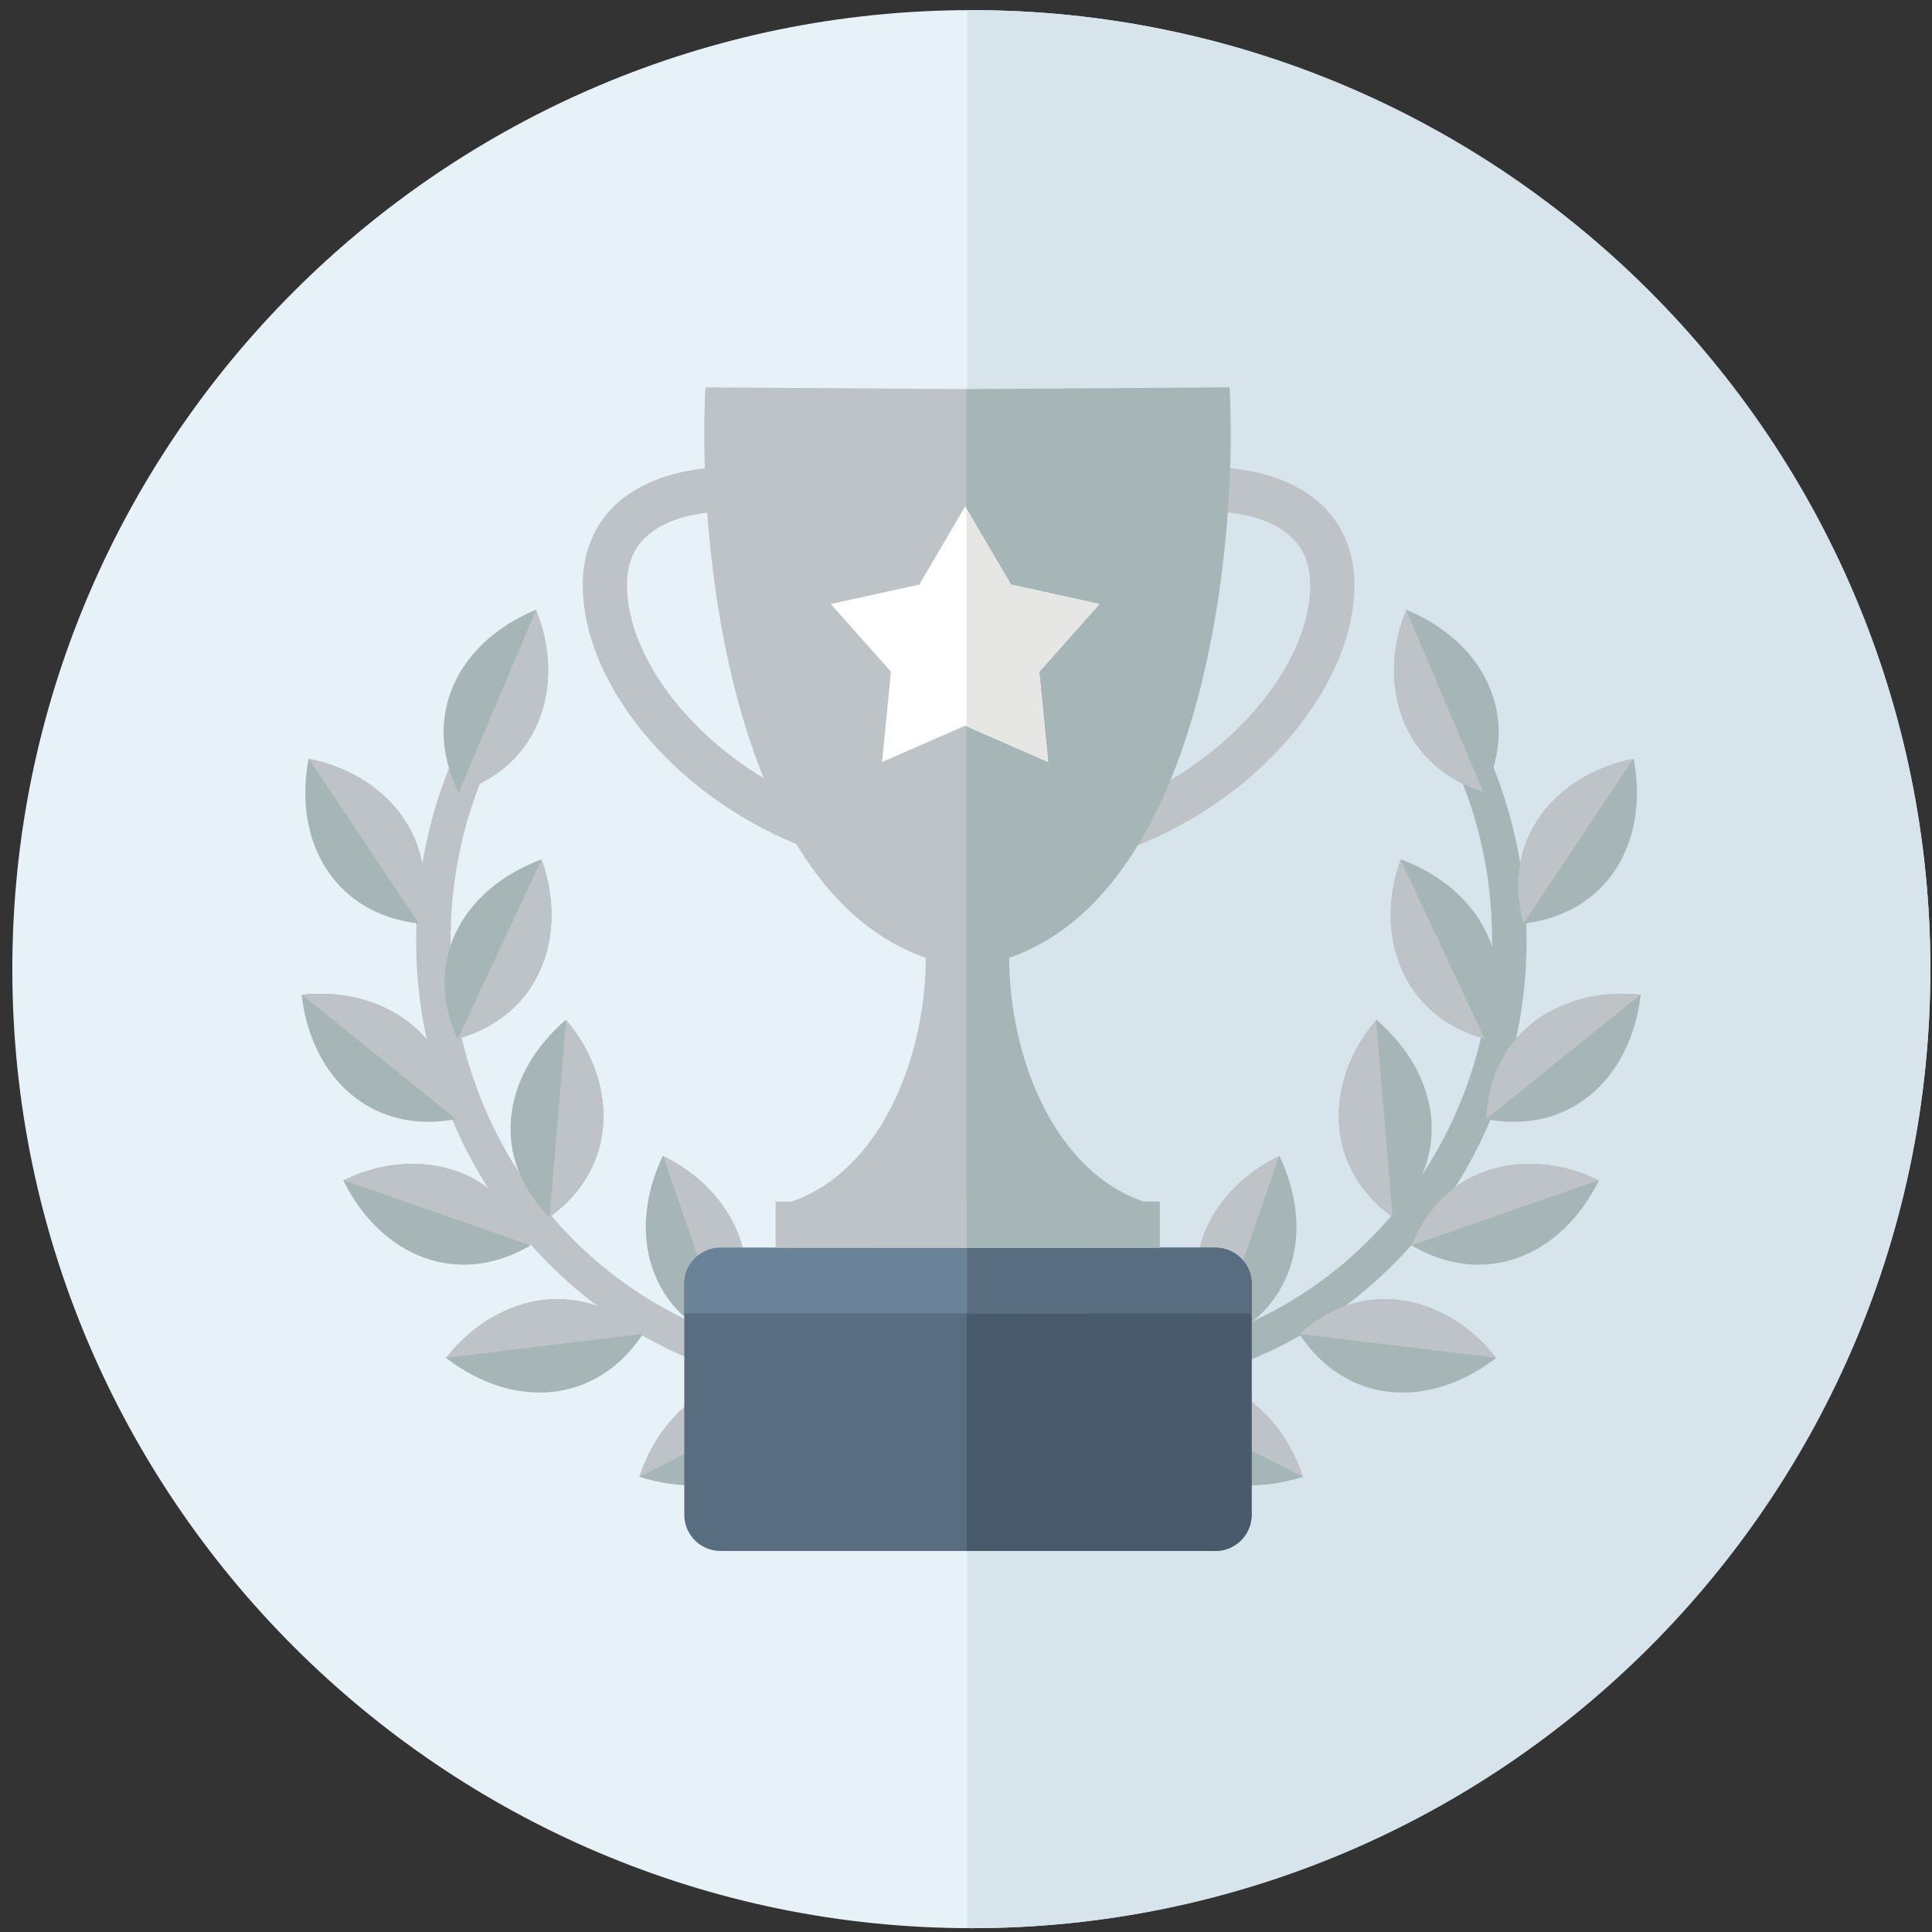 <?xml version="1.0" encoding="utf-8"?>
<!-- Generator: Adobe Illustrator 16.2.0, SVG Export Plug-In . SVG Version: 6.00 Build 0)  -->
<svg version="1.2" baseProfile="tiny" id="Слой_1"
	 xmlns="http://www.w3.org/2000/svg" xmlns:xlink="http://www.w3.org/1999/xlink" x="0px" y="0px" width="90px" height="90px"
	 viewBox="0 0 90 90" xml:space="preserve">
<rect x="0" y="0" width="90" height="90" fill="#333333" stroke="none"/>
<path fill-rule="evenodd" fill="#E7F2F8" d="M45.249,89.822c24.606,0,44.675-20.068,44.675-44.675S69.855,0.472,45.249,0.472
	c-24.606,0-44.675,20.069-44.675,44.675S20.643,89.822,45.249,89.822z"/>
<g>
	<path fill-rule="evenodd" fill="#A6B5B5" d="M29.788,68.798c1.093-3.411,4.421-5.756,8.233-4.171
		C37.117,68.414,33.599,70.006,29.788,68.798z"/>
	<path fill-rule="evenodd" fill="#BEC3C7" d="M29.793,68.783c1.097-3.399,4.414-5.733,8.215-4.162L29.793,68.783z"/>
</g>
<g>
	<path fill-rule="evenodd" fill="#A6B5B5" d="M30.875,53.849c3.23,1.548,5.101,5.161,3.013,8.724
		C30.261,61.162,29.16,57.459,30.875,53.849z"/>
	<path fill-rule="evenodd" fill="#BEC3C7" d="M30.889,53.855c3.219,1.548,5.08,5.151,3.007,8.705L30.889,53.855z"/>
</g>
<path fill-rule="evenodd" fill="#D7E4EB" d="M45.249,0.472c24.674,0,44.675,20.002,44.675,44.675
	c0,24.673-20.001,44.675-44.675,44.675c-0.063,0-0.124-0.002-0.187-0.004V0.475C45.125,0.474,45.186,0.472,45.249,0.472z"/>
<path fill-rule="evenodd" fill="#BEC3C7" d="M51.048,69.202c-3.162-1.752-7.1-4.359-11.222-4.359
	c-5.648,0-10.761-2.359-14.461-6.176c-3.694-3.812-5.981-9.071-5.981-14.879c0-4.751,1.531-9.137,4.112-12.662l1.177,1.106
	c-2.314,3.23-3.682,7.228-3.682,11.556c0,5.377,2.111,10.244,5.523,13.762c3.407,3.513,8.113,5.688,13.313,5.688
	c3.757,0,8.361,2.478,11.3,4.336L51.048,69.202z"/>
<g>
	<path fill-rule="evenodd" fill="#EFC849" d="M36.72,56.192c3.538,0.555,6.369,3.481,5.39,7.492
		C38.23,63.375,36.114,60.145,36.72,56.192z"/>
	<path fill-rule="evenodd" fill="#DFB836" d="M36.734,56.195c3.527,0.559,6.346,3.477,5.379,7.475L36.734,56.195z"/>
</g>
<path fill-rule="evenodd" fill="#A6B5B5" d="M39.45,69.202c3.161-1.752,7.1-4.359,11.223-4.359c5.646,0,10.76-2.359,14.461-6.176
	c3.694-3.812,5.98-9.071,5.98-14.879c0-4.751-1.53-9.137-4.112-12.662l-1.177,1.106c2.314,3.23,3.683,7.228,3.683,11.556
	c0,5.377-2.11,10.244-5.523,13.762c-3.406,3.513-8.112,5.688-13.312,5.688c-3.758,0-8.362,2.478-11.3,4.336L39.45,69.202z"/>
<path fill-rule="evenodd" fill="#A6B5B5" d="M65.513,28.405c-1.364,3.313-0.334,7.25,3.602,8.499
	C70.866,33.428,69.204,29.94,65.513,28.405z"/>
<path fill-rule="evenodd" fill="#BEC3C7" d="M65.508,28.42c-1.354,3.305-0.326,7.228,3.593,8.479L65.508,28.42z"/>
<g>
	<path fill-rule="evenodd" fill="#A6B5B5" d="M65.255,40.034c-1.239,3.36-0.063,7.256,3.916,8.358
		C70.791,44.853,69.002,41.43,65.255,40.034z"/>
	<path fill-rule="evenodd" fill="#BEC3C7" d="M65.25,40.048c-1.229,3.353-0.055,7.235,3.907,8.34L65.25,40.048z"/>
</g>
<g>
	<path fill-rule="evenodd" fill="#A6B5B5" d="M76.102,35.349c-3.517,0.676-6.244,3.698-5.128,7.673
		C74.84,42.58,76.844,39.278,76.102,35.349z"/>
	<path fill-rule="evenodd" fill="#BEC3C7" d="M76.087,35.352c-3.506,0.682-6.222,3.695-5.117,7.657L76.087,35.352z"/>
</g>
<g>
	<path fill-rule="evenodd" fill="#A6B5B5" d="M64.116,47.505c-2.329,2.721-2.579,6.785,0.771,9.199
		C67.636,53.946,67.146,50.116,64.116,47.505z"/>
	<path fill-rule="evenodd" fill="#BEC3C7" d="M64.105,47.517c-2.316,2.718-2.563,6.767,0.77,9.179L64.105,47.517z"/>
</g>
<g>
	<path fill-rule="evenodd" fill="#A6B5B5" d="M76.429,46.343c-3.56-0.404-7.064,1.665-7.187,5.792
		C73.064,52.866,75.963,50.315,76.429,46.343z"/>
	<path fill-rule="evenodd" fill="#BEC3C7" d="M76.413,46.341c-3.55-0.396-7.041,1.669-7.171,5.78L76.413,46.341z"/>
</g>
<g>
	<path fill-rule="evenodd" fill="#A6B5B5" d="M74.485,54.988c-3.215-1.581-7.212-0.812-8.718,3.031
		C69.121,59.997,72.71,58.571,74.485,54.988z"/>
	<path fill-rule="evenodd" fill="#BEC3C7" d="M74.471,54.981c-3.208-1.569-7.19-0.801-8.698,3.026L74.471,54.981z"/>
</g>
<g>
	<path fill-rule="evenodd" fill="#A6B5B5" d="M59.602,53.849c-3.229,1.548-5.101,5.161-3.014,8.724
		C60.216,61.162,61.316,57.459,59.602,53.849z"/>
	<path fill-rule="evenodd" fill="#BEC3C7" d="M59.588,53.855c-3.218,1.548-5.08,5.151-3.007,8.705L59.588,53.855z"/>
</g>
<g>
	<path fill-rule="evenodd" fill="#A6B5B5" d="M69.695,63.26c-2.19-2.832-6.119-3.9-9.162-1.111
		C62.674,65.4,66.525,65.698,69.695,63.26z"/>
	<path fill-rule="evenodd" fill="#BEC3C7" d="M69.687,63.249c-2.19-2.821-6.105-3.884-9.144-1.11L69.687,63.249z"/>
</g>
<path fill-rule="evenodd" fill="#DF9D51" d="M53.777,56.192c-3.538,0.555-6.367,3.481-5.39,7.492
	C52.267,63.375,54.384,60.145,53.777,56.192z"/>
<path fill-rule="evenodd" fill="#E8B16F" d="M53.763,56.195c-3.527,0.559-6.344,3.477-5.379,7.475L53.763,56.195z"/>
<g>
	<path fill-rule="evenodd" fill="#A6B5B5" d="M60.688,68.798c-1.093-3.411-4.42-5.756-8.233-4.171
		C53.359,68.414,56.877,70.006,60.688,68.798z"/>
	<path fill-rule="evenodd" fill="#BEC3C7" d="M60.685,68.783c-1.097-3.399-4.414-5.733-8.216-4.162L60.685,68.783z"/>
</g>
<path fill-rule="evenodd" fill="#BEC3C7" d="M48.131,40.604c3.893-0.422,7.377-2.093,9.993-4.309
	c3.073-2.604,4.972-5.992,4.972-9.049c0-0.875-0.177-1.656-0.509-2.342c-0.525-1.089-1.422-1.896-2.604-2.424
	c-1.099-0.49-2.438-0.734-3.94-0.734c-2.297,0-5.033,0.567-7.912,1.696v2.224c2.906-1.234,5.659-1.855,7.912-1.855
	c1.226,0,2.281,0.183,3.101,0.549c0.737,0.328,1.284,0.81,1.59,1.44c0.194,0.402,0.299,0.885,0.299,1.447
	c0,2.456-1.618,5.257-4.239,7.477c-2.277,1.929-5.294,3.395-8.662,3.807V40.604z"/>
<path fill-rule="evenodd" fill="#BEC3C7" d="M42.11,40.604c-3.894-0.422-7.378-2.093-9.994-4.309
	c-3.074-2.604-4.972-5.992-4.972-9.049c0-0.875,0.177-1.656,0.508-2.342c0.526-1.089,1.422-1.896,2.605-2.424
	c1.098-0.49,2.437-0.734,3.94-0.734c2.296,0,5.033,0.567,7.912,1.696v2.224c-2.907-1.234-5.66-1.855-7.912-1.855
	c-1.227,0-2.281,0.183-3.102,0.549c-0.737,0.328-1.284,0.81-1.589,1.44c-0.194,0.402-0.298,0.885-0.298,1.447
	c0,2.456,1.618,5.257,4.239,7.477c2.277,1.929,5.293,3.395,8.663,3.807V40.604z"/>
<path fill-rule="evenodd" fill="#586D80" d="M33.556,58.126h23.069c0.925,0,1.681,0.755,1.681,1.679V70.57
	c0,0.923-0.756,1.679-1.681,1.679H33.556c-0.923,0-1.679-0.756-1.679-1.679V59.805C31.877,58.881,32.632,58.126,33.556,58.126z"/>
<path fill-rule="evenodd" fill="#495A6C" d="M45.037,58.126h11.588c0.925,0,1.681,0.755,1.681,1.679V70.57
	c0,0.923-0.756,1.679-1.681,1.679H45.037V58.126z"/>
<path fill-rule="evenodd" fill="#6B8399" d="M33.556,58.126h23.069c0.925,0,1.681,0.755,1.681,1.679v1.37H31.876v-1.37
	C31.876,58.881,32.632,58.126,33.556,58.126z"/>
<path fill-rule="evenodd" fill="#586D80" d="M45.049,58.138l11.576-0.012c0.925-0.002,1.681,0.755,1.681,1.679v1.37l-13.256,0.012
	V58.138z"/>
<path fill-rule="evenodd" fill="#BEC3C7" d="M45.119,18.127c-3.798-0.027-8.541-0.055-12.255-0.083
	c-0.393,6.827,1.033,23.353,10.264,26.576C43.115,49.285,41,54.653,36.734,56.018c0,0.702,0,1.405,0,2.106h8.385V18.127z"/>
<path fill-rule="evenodd" fill="#A6B5B5" d="M45.02,18.127c3.798-0.027,8.541-0.055,12.256-0.083
	c0.393,6.827-1.033,23.353-10.266,26.576c0.014,4.665,2.13,10.033,6.394,11.397c0,0.702,0,1.405,0,2.106H45.02V18.127z"/>
<rect x="36.131" y="55.974" fill-rule="evenodd" fill="#BEC3C7" width="17.89" height="2.15"/>
<rect x="45.033" y="55.974" fill-rule="evenodd" fill="#A6B5B5" width="8.988" height="2.15"/>
<polygon fill-rule="evenodd" fill="#FFFFFF" points="44.959,23.589 47.095,27.232 51.219,28.138 48.413,31.294 48.828,35.497 
	44.959,33.805 41.09,35.497 41.504,31.294 38.699,28.138 42.823,27.232 "/>
<polygon fill-rule="evenodd" fill="#E6E6E5" points="45.027,23.706 47.095,27.232 51.219,28.138 48.413,31.294 48.828,35.497 
	45.027,33.834 "/>
<path fill-rule="evenodd" fill="#A6B5B5" d="M24.964,28.405c1.364,3.313,0.334,7.25-3.602,8.499
	C19.611,33.428,21.272,29.94,24.964,28.405z"/>
<path fill-rule="evenodd" fill="#BEC3C7" d="M24.97,28.42c1.354,3.305,0.325,7.228-3.594,8.479L24.97,28.42z"/>
<g>
	<path fill-rule="evenodd" fill="#A6B5B5" d="M25.222,40.034c1.239,3.36,0.063,7.256-3.916,8.358
		C19.685,44.853,21.475,41.43,25.222,40.034z"/>
	<path fill-rule="evenodd" fill="#BEC3C7" d="M25.227,40.048c1.23,3.353,0.056,7.235-3.907,8.34L25.227,40.048z"/>
</g>
<g>
	<path fill-rule="evenodd" fill="#A6B5B5" d="M14.375,35.349c3.517,0.676,6.244,3.698,5.129,7.673
		C15.637,42.58,13.633,39.278,14.375,35.349z"/>
	<path fill-rule="evenodd" fill="#BEC3C7" d="M14.39,35.352c3.507,0.682,6.221,3.695,5.118,7.657L14.39,35.352z"/>
</g>
<g>
	<path fill-rule="evenodd" fill="#A6B5B5" d="M26.361,47.505c2.33,2.721,2.579,6.785-0.771,9.199
		C22.842,53.946,23.332,50.116,26.361,47.505z"/>
	<path fill-rule="evenodd" fill="#BEC3C7" d="M26.371,47.517c2.317,2.718,2.563,6.767-0.771,9.179L26.371,47.517z"/>
</g>
<g>
	<path fill-rule="evenodd" fill="#A6B5B5" d="M14.049,46.343c3.559-0.404,7.064,1.665,7.187,5.792
		C17.412,52.866,14.514,50.315,14.049,46.343z"/>
	<path fill-rule="evenodd" fill="#BEC3C7" d="M14.063,46.341c3.55-0.396,7.042,1.669,7.171,5.78L14.063,46.341z"/>
</g>
<g>
	<path fill-rule="evenodd" fill="#A6B5B5" d="M15.992,54.988c3.214-1.581,7.212-0.812,8.717,3.031
		C21.356,59.997,17.767,58.571,15.992,54.988z"/>
	<path fill-rule="evenodd" fill="#BEC3C7" d="M16.006,54.981c3.208-1.569,7.191-0.801,8.699,3.026L16.006,54.981z"/>
</g>
<g>
	<path fill-rule="evenodd" fill="#A6B5B5" d="M20.782,63.26c2.191-2.832,6.119-3.9,9.162-1.111
		C27.803,65.4,23.952,65.698,20.782,63.26z"/>
	<path fill-rule="evenodd" fill="#BEC3C7" d="M20.791,63.249c2.191-2.821,6.105-3.884,9.143-1.11L20.791,63.249z"/>
</g>
</svg>
